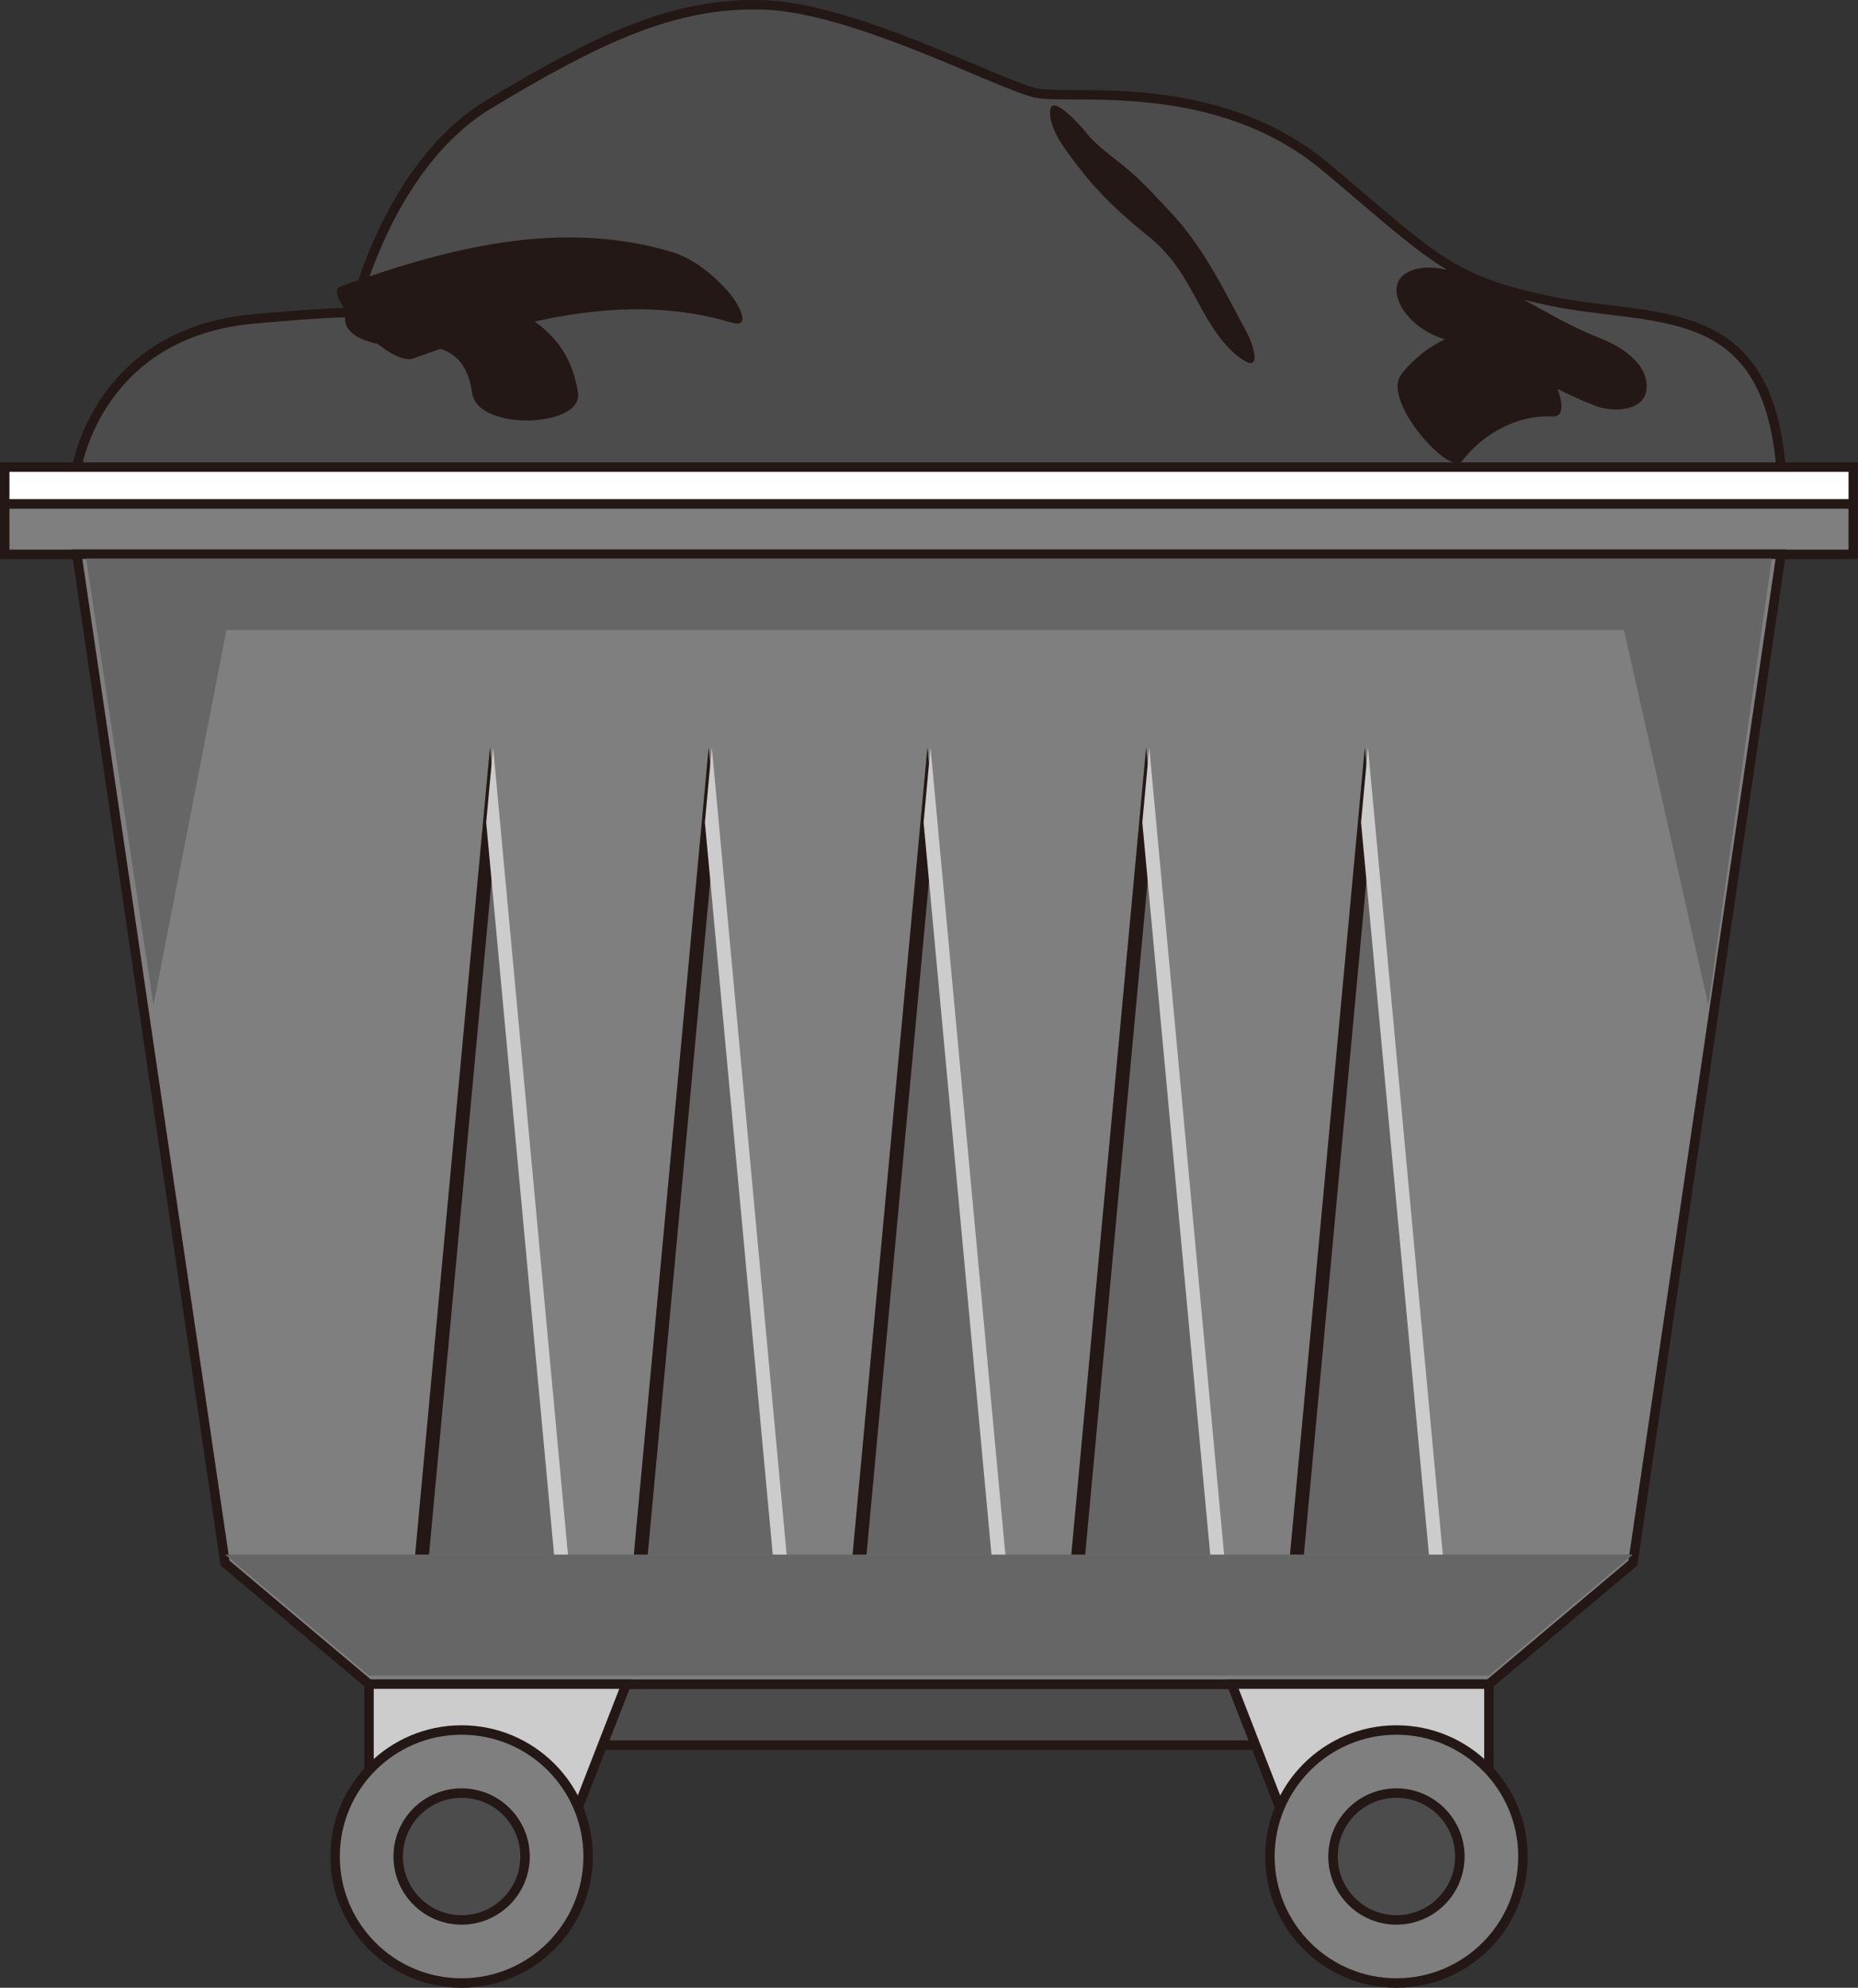 <?xml version="1.0" encoding="UTF-8" standalone="no"?>
<svg
   xmlns:dc="http://purl.org/dc/elements/1.1/"
   xmlns:cc="http://creativecommons.org/ns#"
   xmlns:rdf="http://www.w3.org/1999/02/22-rdf-syntax-ns#"
   xmlns:svg="http://www.w3.org/2000/svg"
   xmlns="http://www.w3.org/2000/svg"
   xmlns:sodipodi="http://sodipodi.sourceforge.net/DTD/sodipodi-0.dtd"
   xmlns:inkscape="http://www.inkscape.org/namespaces/inkscape"
   version="1.1"
   id="图层_1"
   x="0px"
   y="0px"
   width="98.311px"
   height="105.179px"
   viewBox="204.621 472.715 98.311 105.179"
   enable-background="new 204.621 472.715 98.311 105.179"
   xml:space="preserve"
   sodipodi:docname="采矿-13.svg"><rect x="204.621" y="472.715" width="98.311" height="105.179" fill="#333333" stroke="none"/><defs
   id="defs101" /><sodipodi:namedview
   pagecolor="#ffffff"
   bordercolor="#666666"
   borderopacity="1"
   objecttolerance="10"
   gridtolerance="10"
   guidetolerance="10"
   inkscape:pageopacity="0"
   inkscape:pageshadow="2"
   inkscape:window-width="640"
   inkscape:window-height="480"
   id="namedview99" />
<g
   id="g96">
	<polygon
   fill="#4C4C4C"
   stroke="#231815"
   stroke-width="0.5"
   stroke-miterlimit="10"
   points="271.053,565.054 236.498,565.054    237.754,561.829 269.797,561.829  "
   id="polygon2" />
	<g
   id="g26">
		<path
   fill="#4C4C4C"
   stroke="#231815"
   stroke-width="0.5"
   stroke-miterlimit="10"
   d="M208.695,497.43c0,0,1.119-7.093,9.332-7.839    c8.215-0.747,5.229,0,5.229,0s1.68-8.026,7.279-11.388c5.6-3.359,9.707-5.411,14.561-5.227c4.852,0.187,12.506,4.292,14.373,4.666    c1.865,0.374,9.52-0.934,15.307,3.921c5.787,4.854,6.533,5.975,11.945,7.094c5.414,1.12,11.387-0.188,12.133,8.771    C299.602,506.391,208.695,497.43,208.695,497.43z"
   id="path4" />
		<g
   id="g8">
			<path
   fill="#231815"
   d="M225.678,491.003c1.863-0.099,3.578,0.01,3.924,2.501c0.283,2.049,5.854,1.84,5.6,0.013     c-0.637-4.587-5.59-5.547-9.518-5.339c-0.799,0.042-2.799,0.203-2.803,1.406C222.877,490.728,224.879,491.046,225.678,491.003     L225.678,491.003z"
   id="path6" />
		</g>
		<g
   id="g12">
			<path
   fill="#231815"
   d="M261.746,481.626c1.043,1.367,2.271,2.487,3.605,3.563c1.305,1.053,1.908,2.123,2.695,3.582     c0.582,1.078,1.316,2.337,2.383,3.011c1.018,0.642,0.396-1.042,0.219-1.371c-1.193-2.209-2.273-4.501-3.996-6.364     c-0.754-0.813-1.479-1.614-2.322-2.34c-0.785-0.674-1.686-1.242-2.316-2.072c-0.096-0.124-1.707-1.96-1.82-1.12     C260.055,479.551,261.18,480.881,261.746,481.626L261.746,481.626z"
   id="path10" />
		</g>
		<g
   id="g16">
			<path
   fill="#231815"
   d="M281.689,490.801c1.145,0.135,2.115,0.743,3.107,1.295c1.391,0.777,2.758,1.52,4.248,2.096     c0.869,0.335,2.631,0.338,2.705-0.948c0.076-1.34-1.447-2.245-2.5-2.65c-2.996-1.156-5.391-3.316-8.699-3.705     c-1.012-0.12-2.348,0.306-1.971,1.597C278.947,489.74,280.453,490.655,281.689,490.801L281.689,490.801z"
   id="path14" />
		</g>
		<g
   id="g20">
			<path
   fill="#231815"
   d="M284.086,490.023c-1.99-0.12-4.115,0.926-5.318,2.502c-1.064,1.394,2.572,5.427,3.215,4.585     c1.098-1.438,2.928-2.463,4.76-2.354c1.084,0.064,0.086-2.013-0.09-2.325C286.178,491.587,285.197,490.091,284.086,490.023     L284.086,490.023z"
   id="path18" />
		</g>
		<g
   id="g24">
			<path
   fill="#231815"
   d="M226.49,491.681c5.365-1.942,11.182-3.585,16.83-1.899c1.207,0.359,0.201-1.204-0.051-1.499     c-0.803-0.949-1.91-1.88-3.119-2.241c-5.895-1.758-11.902-0.198-17.518,1.835C221.611,488.245,225.207,492.144,226.49,491.681     L226.49,491.681z"
   id="path22" />
		</g>
	</g>
	
		<rect
   x="204.871"
   y="499.375"
   fill="#7F7F7F"
   stroke="#231815"
   stroke-width="0.5"
   stroke-miterlimit="10"
   width="97.811"
   height="2.674"
   id="rect28" />
	
		<rect
   x="204.871"
   y="497.43"
   fill="#FFFFFF"
   stroke="#231815"
   stroke-width="0.5"
   stroke-miterlimit="10"
   width="97.811"
   height="1.945"
   id="rect30" />
	<polygon
   fill="#7F7F7F"
   stroke="#231815"
   stroke-width="0.5"
   stroke-miterlimit="10"
   points="298.859,502.044 291.02,555.423    283.404,561.829 224.146,561.829 216.529,555.423 208.689,502.044  "
   id="polygon32" />
	<polygon
   fill="#666666"
   points="291.02,554.974 283.404,561.38 224.146,561.38 216.529,554.974  "
   id="polygon34" />
	<polygon
   fill="#666666"
   points="298.371,502.269 295.014,525.896 290.551,506.054 216.604,506.054 212.742,525.896 209.18,502.269     "
   id="polygon36" />
	<polygon
   fill="#CCCCCC"
   stroke="#231815"
   stroke-width="0.5"
   stroke-miterlimit="10"
   points="237.754,561.829 236.498,565.054    233.174,573.588 224.146,573.588 224.146,561.829  "
   id="polygon38" />
	<g
   id="g44">
		<circle
   fill="#7F7F7F"
   stroke="#231815"
   stroke-width="0.5"
   stroke-miterlimit="10"
   cx="229.046"
   cy="570.95"
   r="6.694"
   id="circle40" />
		<circle
   fill="#4C4C4C"
   stroke="#231815"
   stroke-width="0.5"
   stroke-miterlimit="10"
   cx="229.046"
   cy="570.95"
   r="3.356"
   id="circle42" />
	</g>
	<polygon
   fill="#CCCCCC"
   stroke="#231815"
   stroke-width="0.5"
   stroke-miterlimit="10"
   points="283.404,561.829 283.404,573.588    274.377,573.588 271.053,565.054 269.797,561.829  "
   id="polygon46" />
	<g
   id="g52">
		<circle
   fill="#7F7F7F"
   stroke="#231815"
   stroke-width="0.5"
   stroke-miterlimit="10"
   cx="278.509"
   cy="570.95"
   r="6.694"
   id="circle48" />
		<circle
   fill="#4C4C4C"
   stroke="#231815"
   stroke-width="0.5"
   stroke-miterlimit="10"
   cx="278.509"
   cy="570.95"
   r="3.356"
   id="circle50" />
	</g>
	<g
   id="g94">
		<g
   id="g60">
			<polygon
   fill="#666666"
   points="226.588,554.974 230.547,512.269 234.506,554.974    "
   id="polygon54" />
			<polygon
   fill="#231815"
   points="230.916,516.232 230.547,512.269 226.588,554.974 227.322,554.974    "
   id="polygon56" />
			<polygon
   fill="#CCCCCC"
   points="230.346,516.232 230.713,512.269 234.672,554.974 233.938,554.974    "
   id="polygon58" />
		</g>
		<g
   id="g68">
			<polygon
   fill="#666666"
   points="238.16,554.974 242.119,512.269 246.08,554.974    "
   id="polygon62" />
			<polygon
   fill="#231815"
   points="242.488,516.232 242.119,512.269 238.16,554.974 238.895,554.974    "
   id="polygon64" />
			<polygon
   fill="#CCCCCC"
   points="241.918,516.232 242.285,512.269 246.244,554.974 245.51,554.974    "
   id="polygon66" />
		</g>
		<g
   id="g76">
			<polygon
   fill="#666666"
   points="249.734,554.974 253.693,512.269 257.652,554.974    "
   id="polygon70" />
			<polygon
   fill="#231815"
   points="254.061,516.232 253.693,512.269 249.734,554.974 250.469,554.974    "
   id="polygon72" />
			<polygon
   fill="#CCCCCC"
   points="253.49,516.232 253.857,512.269 257.816,554.974 257.082,554.974    "
   id="polygon74" />
		</g>
		<g
   id="g84">
			<polygon
   fill="#666666"
   points="261.307,554.974 265.266,512.269 269.225,554.974    "
   id="polygon78" />
			<polygon
   fill="#231815"
   points="265.633,516.232 265.266,512.269 261.307,554.974 262.041,554.974    "
   id="polygon80" />
			<polygon
   fill="#CCCCCC"
   points="265.063,516.232 265.432,512.269 269.391,554.974 268.656,554.974    "
   id="polygon82" />
		</g>
		<g
   id="g92">
			<polygon
   fill="#666666"
   points="272.879,554.974 276.838,512.269 280.797,554.974    "
   id="polygon86" />
			<polygon
   fill="#231815"
   points="277.205,516.232 276.838,512.269 272.879,554.974 273.613,554.974    "
   id="polygon88" />
			<polygon
   fill="#CCCCCC"
   points="276.637,516.232 277.004,512.269 280.963,554.974 280.229,554.974    "
   id="polygon90" />
		</g>
	</g>
</g>
</svg>
